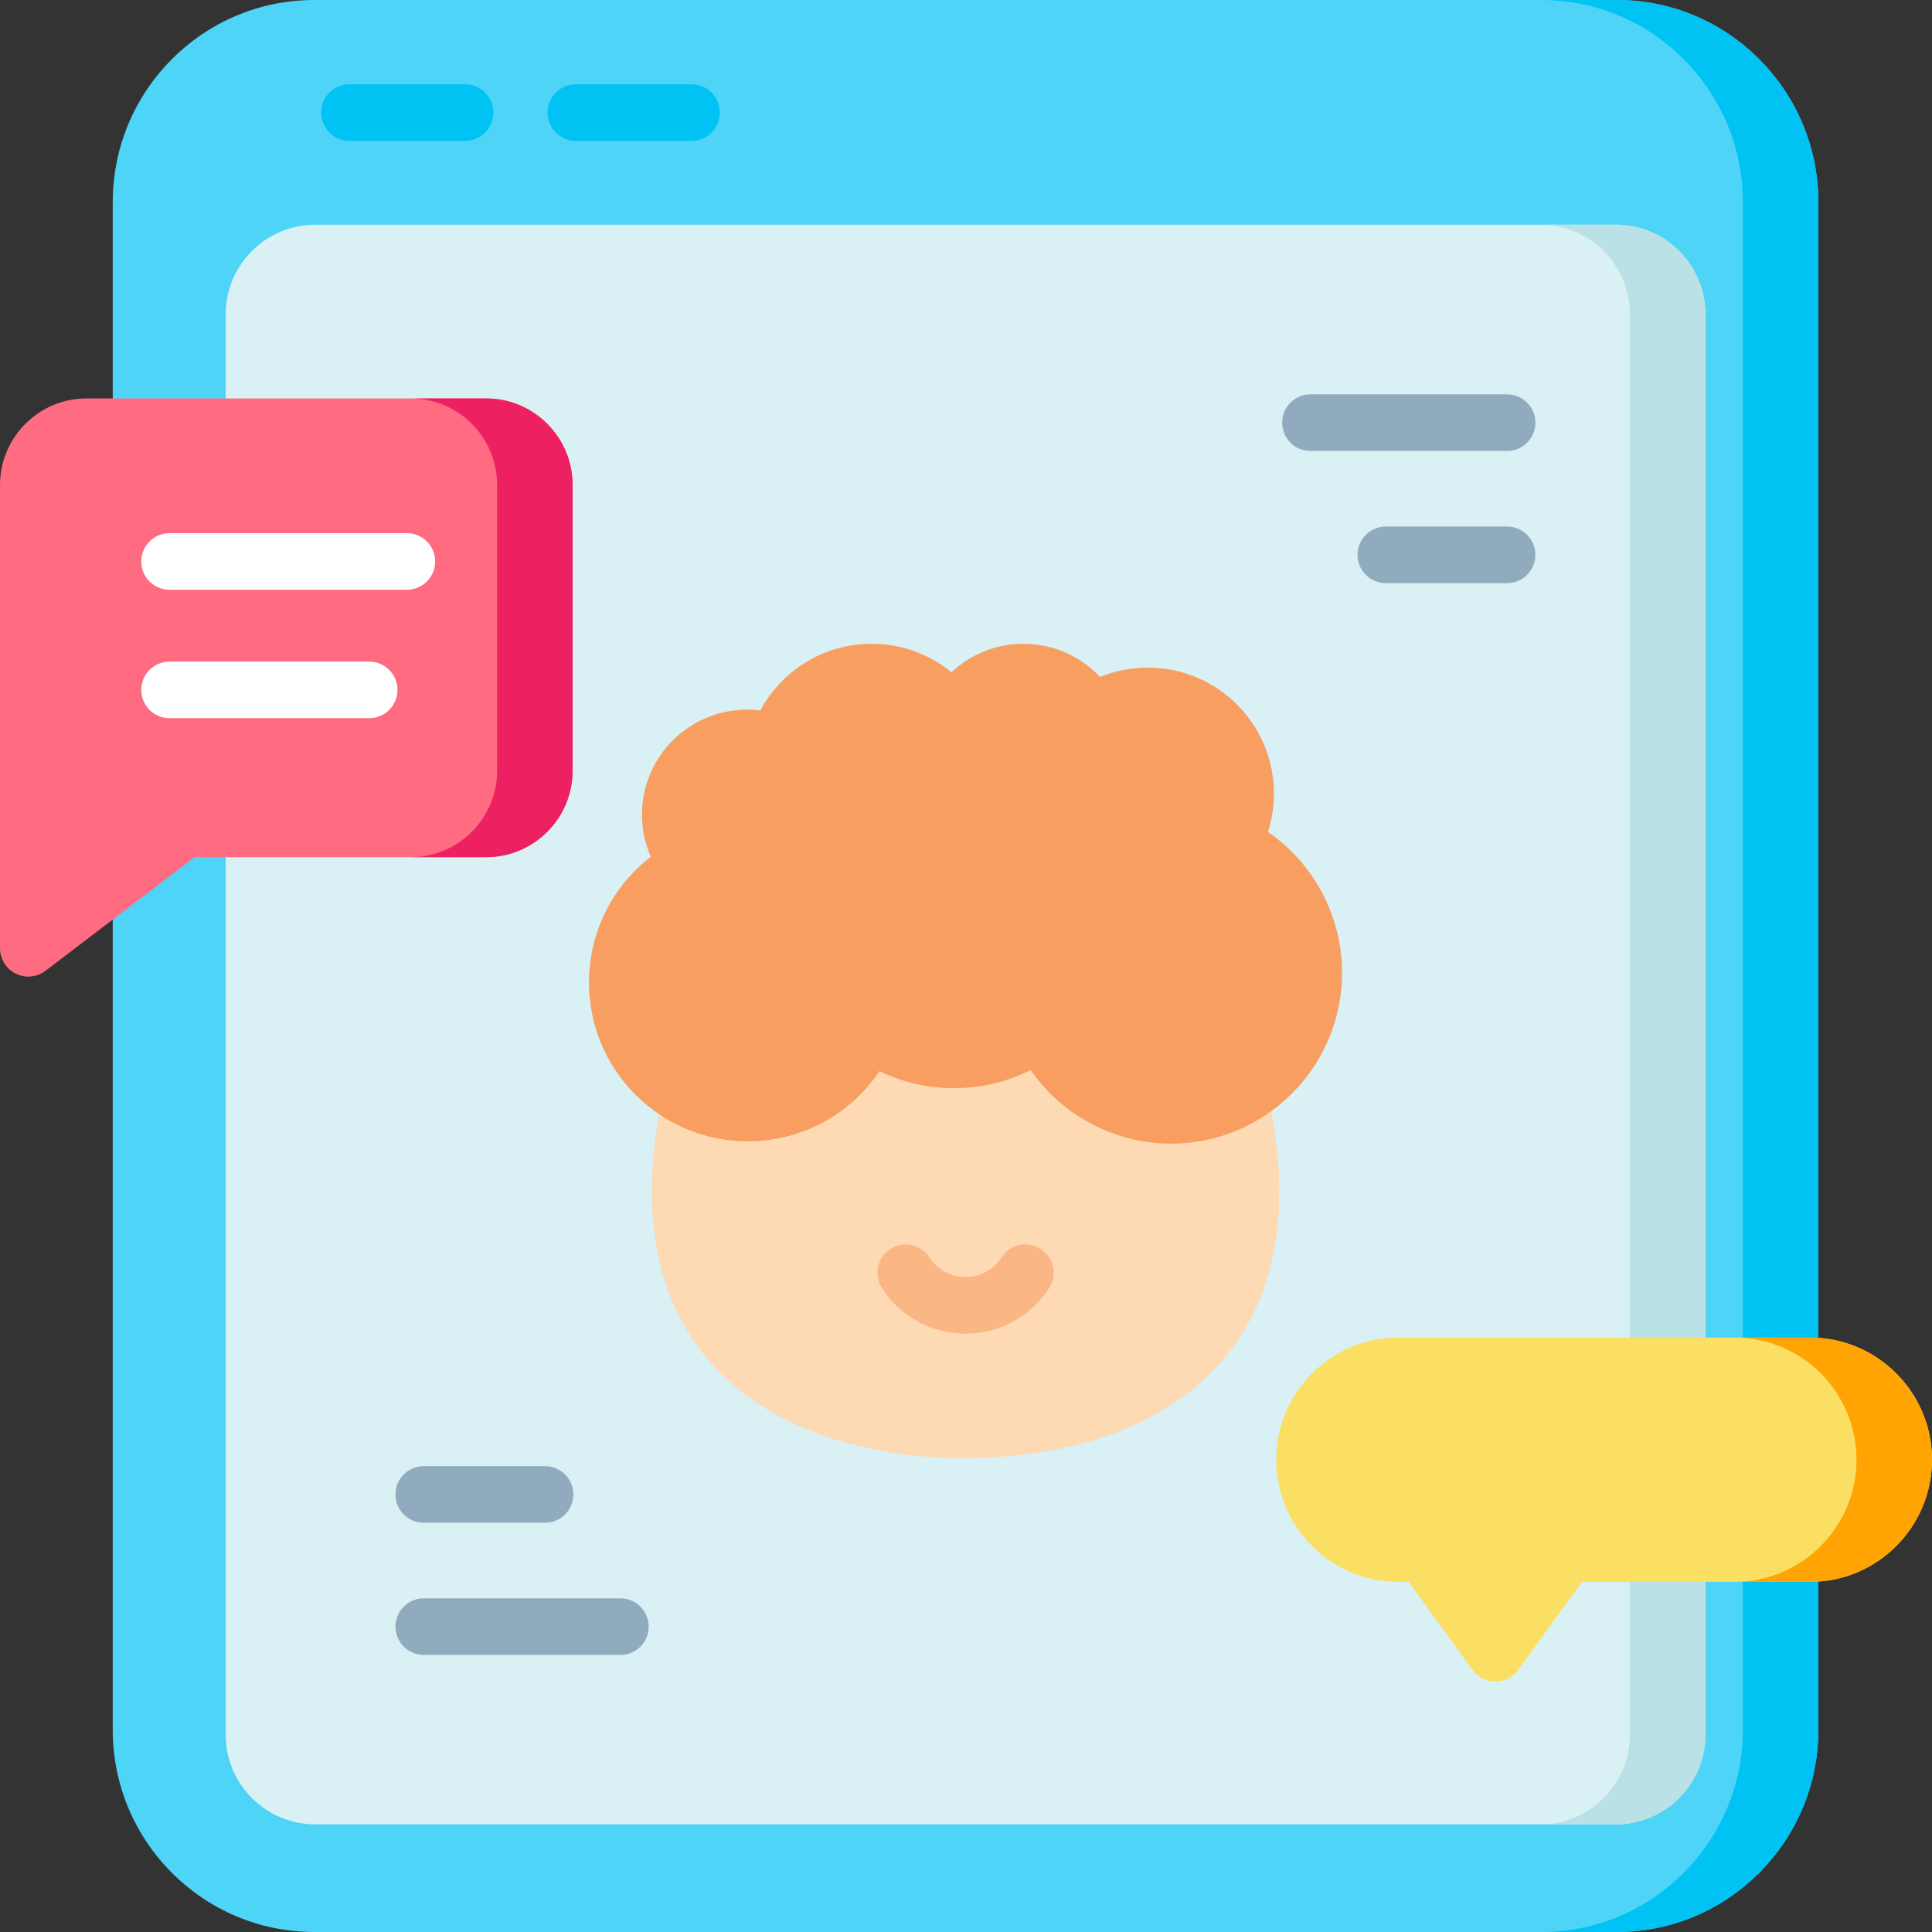 <svg id="Layer_1" enable-background="new 0 0 512 512" height="512" viewBox="0 0 512 512" width="512" xmlns="http://www.w3.org/2000/svg"><rect x="0" y="0" width="512" height="512" fill="#333333" stroke="none"/><g><path d="m481.88 53.54v404.92c0 29.52-23.95 53.54-53.39 53.54h-345.23c-29.44 0-53.38-24.02-53.38-53.54v-404.92c0-29.52 23.94-53.54 53.38-53.54h345.23c29.44 0 53.39 24.02 53.39 53.54z" fill="#4dd4f7"/><path d="m481.88 53.54v404.92c0 29.52-23.95 53.54-53.39 53.54h-20c29.44 0 53.39-24.02 53.39-53.54v-404.92c0-29.52-23.95-53.54-53.39-53.54h20c29.44 0 53.39 24.02 53.39 53.54z" fill="#00c2f3"/><path d="m451.95 83.32v376.38c0 13.11-10.63 23.77-23.71 23.77h-344.72c-13.08 0-23.72-10.66-23.72-23.77v-376.38c0-13.1 10.64-23.77 23.72-23.77h344.72c13.08 0 23.71 10.67 23.71 23.77z" fill="#d9f0f4"/><path d="m451.95 83.32v376.38c0 13.11-10.63 23.77-23.71 23.77h-20c13.08 0 23.71-10.66 23.71-23.77v-376.38c0-13.1-10.63-23.77-23.71-23.77h20c13.08 0 23.71 10.67 23.71 23.77z" fill="#bae1e5"/><path d="m334.582 284.015-78.705-20-78.705 20c-8.214 31.908-4.999 57.23 9.522 75.18 9.44 11.669 23.251 19.762 41.05 24.053 6.147 1.482 15.963 3.251 27.819 3.184v.001c11.619 0 22.391-1.725 28.446-3.185 17.799-4.291 31.61-12.384 41.05-24.053 14.522-17.951 17.737-43.272 9.523-75.18z" fill="#fdd9b4"/><path d="m336.029 220.458c1.038-3.261 1.573-6.682 1.573-10.141 0-18.414-14.978-33.394-33.388-33.394-4.406 0-8.697.851-12.691 2.495-5.179-5.558-12.474-8.812-20.329-8.812-7.187 0-13.973 2.8-19.049 7.56-5.885-4.836-13.317-7.56-21.175-7.56-12.501 0-23.764 6.996-29.471 17.686-1.17-.149-2.354-.224-3.549-.224-15.338 0-27.817 12.481-27.817 27.822 0 3.884.808 7.683 2.34 11.175-10.263 7.864-16.38 20.037-16.38 33.335 0 23.189 18.861 42.055 42.043 42.055 14.282 0 27.236-7.088 34.93-18.611 6.098 2.98 12.792 4.528 19.733 4.528 7.178 0 14.08-1.65 20.332-4.823 8.358 12.072 22.217 19.521 37.246 19.521 24.969 0 45.283-20.317 45.283-45.291.001-14.981-7.515-28.954-19.631-37.321z" fill="#f79e60"/><path d="m275.792 330.983c-3.479-2.244-8.122-1.245-10.368 2.236-2.106 3.265-5.675 5.214-9.546 5.214s-7.439-1.949-9.546-5.214c-2.246-3.481-6.889-4.481-10.368-2.236-3.48 2.246-4.482 6.888-2.236 10.368 4.881 7.566 13.162 12.083 22.15 12.083 8.989 0 17.27-4.517 22.151-12.083 2.245-3.48 1.243-8.122-2.237-10.368z" fill="#fab684"/><g fill="#00c2f3"><path d="m123.252 22.332h-30.639c-4.142 0-7.5 3.358-7.5 7.5s3.358 7.5 7.5 7.5h30.639c4.142 0 7.5-3.358 7.5-7.5s-3.358-7.5-7.5-7.5z"/><path d="m183.252 22.332h-30.639c-4.142 0-7.5 3.358-7.5 7.5s3.358 7.5 7.5 7.5h30.639c4.142 0 7.5-3.358 7.5-7.5s-3.358-7.5-7.5-7.5z"/></g><g fill="#90abbd"><path d="m112.302 403.542h32.143c4.142 0 7.5-3.358 7.5-7.5s-3.358-7.5-7.5-7.5h-32.143c-4.142 0-7.5 3.358-7.5 7.5s3.358 7.5 7.5 7.5z"/><path d="m164.415 423.574h-52.113c-4.142 0-7.5 3.358-7.5 7.5s3.358 7.5 7.5 7.5h52.113c4.142 0 7.5-3.358 7.5-7.5s-3.358-7.5-7.5-7.5z"/><path d="m399.396 139.539h-32.143c-4.142 0-7.5 3.358-7.5 7.5s3.358 7.5 7.5 7.5h32.143c4.142 0 7.5-3.358 7.5-7.5s-3.358-7.5-7.5-7.5z"/><path d="m406.896 112.007c0-4.142-3.358-7.5-7.5-7.5h-52.113c-4.142 0-7.5 3.358-7.5 7.5s3.358 7.5 7.5 7.5h52.113c4.142 0 7.5-3.358 7.5-7.5z"/></g><path d="m151.75 128.54v75.68c0 12.65-10.27 22.94-22.9 22.94h-77.26l-39.54 30.12c-1.33 1.01-2.93 1.53-4.55 1.53-1.13 0-2.27-.26-3.33-.78-2.55-1.27-4.17-3.87-4.17-6.72v-122.77c0-12.65 10.28-22.95 22.91-22.95h105.94c12.63 0 22.9 10.3 22.9 22.95z" fill="#ff6b81"/><g fill="#fff"><path d="m107.819 141.297h-62.881c-4.142 0-7.5 3.358-7.5 7.5s3.358 7.5 7.5 7.5h62.881c4.142 0 7.5-3.358 7.5-7.5s-3.357-7.5-7.5-7.5z"/><path d="m97.834 175.328h-52.896c-4.142 0-7.5 3.358-7.5 7.5s3.358 7.5 7.5 7.5h52.896c4.142 0 7.5-3.358 7.5-7.5s-3.358-7.5-7.5-7.5z"/></g><path d="m512 386.84c0 17.84-14.49 32.36-32.29 32.36h-60.48l-16.87 23.32c-1.41 1.95-3.67 3.11-6.08 3.11s-4.67-1.16-6.08-3.11l-16.87-23.32h-2.81c-17.81 0-32.3-14.52-32.3-32.36s14.49-32.36 32.3-32.36h109.19c17.8 0 32.29 14.52 32.29 32.36z" fill="#fbdf63"/><path d="m512 386.84c0 17.84-14.49 32.36-32.29 32.36h-20c17.8 0 32.29-14.52 32.29-32.36s-14.49-32.36-32.29-32.36h20c17.8 0 32.29 14.52 32.29 32.36z" fill="#ffa402"/><path d="m151.75 128.54v75.68c0 12.65-10.27 22.94-22.9 22.94h-20c12.63 0 22.9-10.29 22.9-22.94v-75.68c0-12.65-10.27-22.95-22.9-22.95h20c12.63 0 22.9 10.3 22.9 22.95z" fill="#ed2061"/></g></svg>
